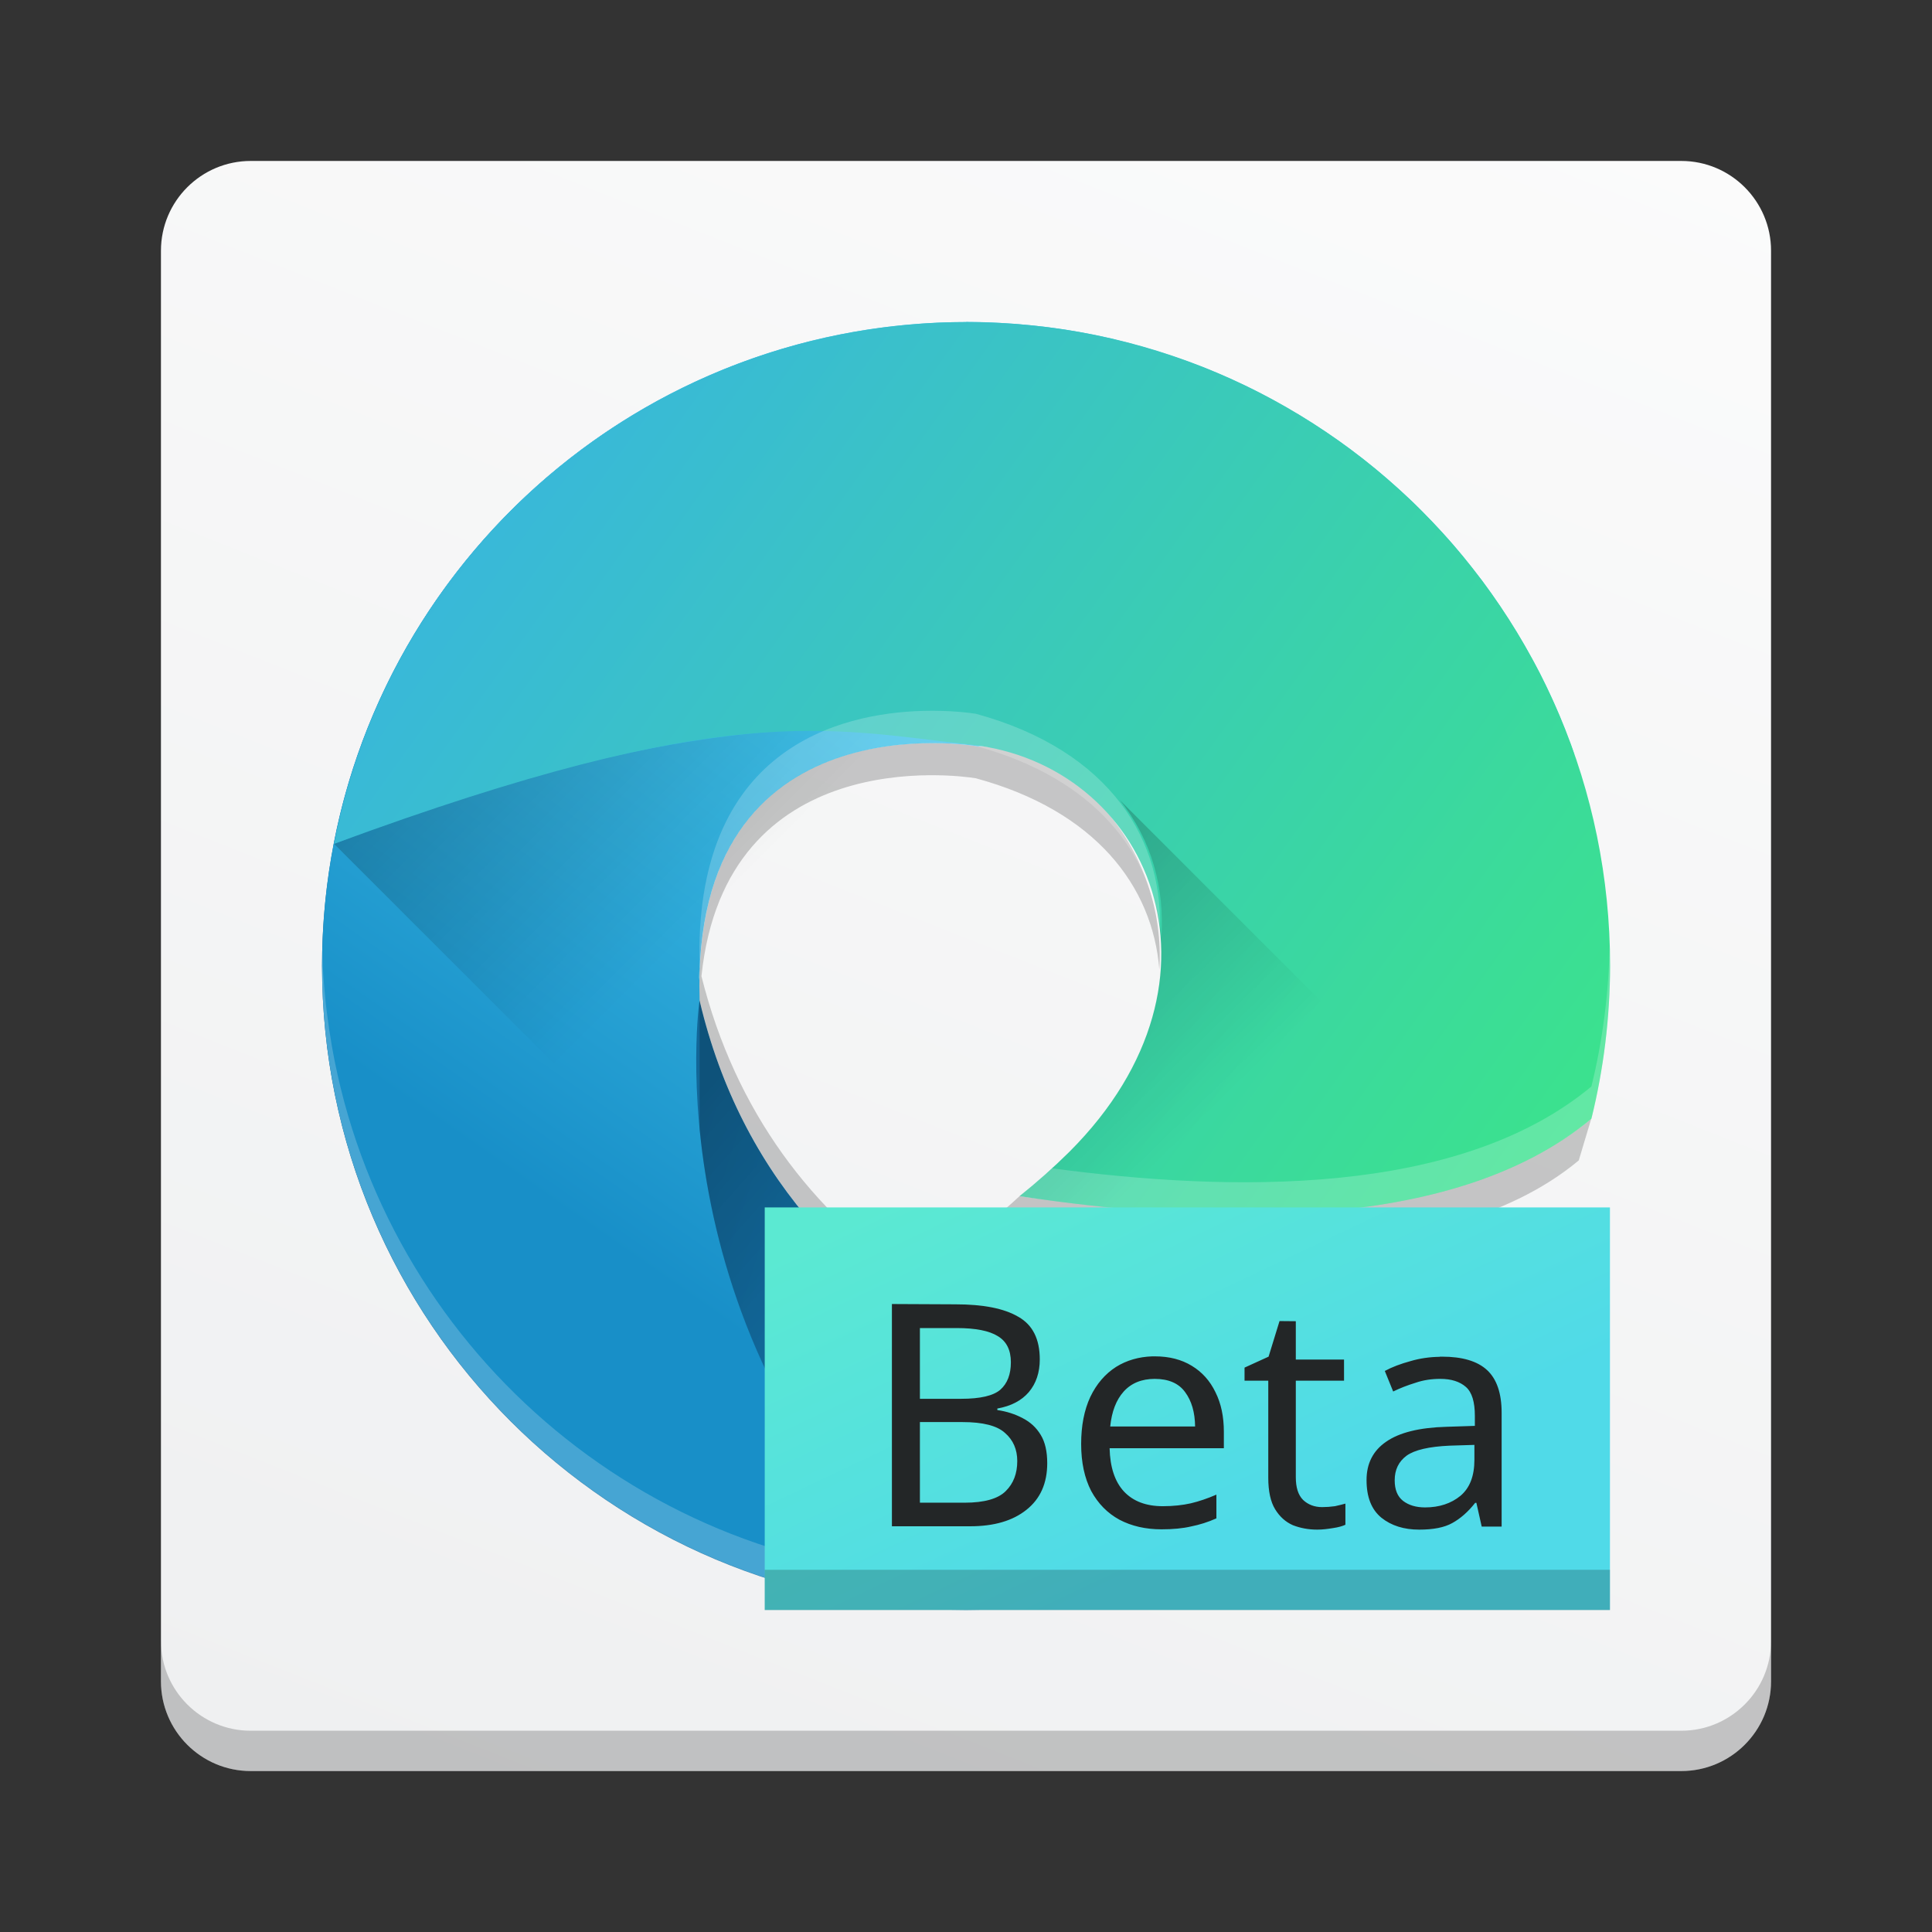 <?xml version="1.0" encoding="UTF-8" standalone="no"?>
<!-- Created with Inkscape (http://www.inkscape.org/) -->

<svg
   width="48"
   height="48"
   viewBox="0 0 12.7 12.7"
   version="1.1"
   id="svg5"
   inkscape:version="1.1.1 (3bf5ae0d25, 2021-09-20, custom)"
   sodipodi:docname="microsoft-edge-beta.svg"
   xmlns:inkscape="http://www.inkscape.org/namespaces/inkscape"
   xmlns:sodipodi="http://sodipodi.sourceforge.net/DTD/sodipodi-0.dtd"
   xmlns:xlink="http://www.w3.org/1999/xlink"
   xmlns="http://www.w3.org/2000/svg"
   xmlns:svg="http://www.w3.org/2000/svg">
  <rect x="0" y="0" width="12.7" height="12.7" fill="#333333" stroke="none"/>
  <sodipodi:namedview
     id="namedview7"
     pagecolor="#ffffff"
     bordercolor="#666666"
     borderopacity="1.0"
     inkscape:pageshadow="2"
     inkscape:pageopacity="0.0"
     inkscape:pagecheckerboard="0"
     inkscape:document-units="px"
     showgrid="false"
     units="px"
     height="48px"
     inkscape:zoom="3.9999998"
     inkscape:cx="-55.250002"
     inkscape:cy="-4.1250002"
     inkscape:window-width="1920"
     inkscape:window-height="1007"
     inkscape:window-x="0"
     inkscape:window-y="0"
     inkscape:window-maximized="1"
     inkscape:current-layer="svg5"
     showguides="false" />
  <defs
     id="defs2">
    <linearGradient
       inkscape:collect="always"
       id="linearGradient1868">
      <stop
         style="stop-color:#50dae8;stop-opacity:1;"
         offset="0"
         id="stop1864" />
      <stop
         style="stop-color:#5be9d2;stop-opacity:1"
         offset="1"
         id="stop1866" />
    </linearGradient>
    <linearGradient
       inkscape:collect="always"
       id="linearGradient13779">
      <stop
         style="stop-color:#000000;stop-opacity:1;"
         offset="0"
         id="stop13775" />
      <stop
         style="stop-color:#000000;stop-opacity:0;"
         offset="1"
         id="stop13777" />
    </linearGradient>
    <linearGradient
       inkscape:collect="always"
       id="linearGradient12344">
      <stop
         style="stop-color:#116393;stop-opacity:1;"
         offset="0"
         id="stop12340" />
      <stop
         style="stop-color:#1682c1;stop-opacity:1"
         offset="1"
         id="stop12342" />
    </linearGradient>
    <linearGradient
       inkscape:collect="always"
       id="linearGradient10516">
      <stop
         style="stop-color:#188fc8;stop-opacity:1"
         offset="0"
         id="stop10512" />
      <stop
         style="stop-color:#41c3e9;stop-opacity:1"
         offset="1"
         id="stop10514" />
    </linearGradient>
    <linearGradient
       inkscape:collect="always"
       id="linearGradient9708">
      <stop
         style="stop-color:#3be588;stop-opacity:1"
         offset="0"
         id="stop9704" />
      <stop
         style="stop-color:#39b2e4;stop-opacity:1"
         offset="1"
         id="stop9706" />
    </linearGradient>
    <linearGradient
       inkscape:collect="always"
       xlink:href="#linearGradient9708"
       id="linearGradient9710"
       x1="43.344"
       y1="33.006"
       x2="5.328"
       y2="5.709"
       gradientUnits="userSpaceOnUse"
       gradientTransform="matrix(0.212,0,0,0.212,1.27,1.27)" />
    <linearGradient
       inkscape:collect="always"
       xlink:href="#linearGradient10516"
       id="linearGradient10518"
       x1="10.758"
       y1="31.086"
       x2="21.44"
       y2="15.766"
       gradientUnits="userSpaceOnUse"
       gradientTransform="matrix(0.212,0,0,0.212,1.27,1.27)" />
    <linearGradient
       inkscape:collect="always"
       xlink:href="#linearGradient12344"
       id="linearGradient12346"
       x1="11.5"
       y1="30.377"
       x2="37.075"
       y2="38.473"
       gradientUnits="userSpaceOnUse"
       gradientTransform="matrix(0.212,0,0,0.212,1.27,1.27)" />
    <linearGradient
       inkscape:collect="always"
       xlink:href="#linearGradient13779"
       id="linearGradient13781"
       x1="5.818"
       y1="17.501"
       x2="13.325"
       y2="24.987"
       gradientUnits="userSpaceOnUse"
       gradientTransform="matrix(0.212,0,0,0.212,1.27,1.27)" />
    <linearGradient
       inkscape:collect="always"
       xlink:href="#linearGradient13779"
       id="linearGradient16523"
       x1="12.68"
       y1="31.412"
       x2="19.473"
       y2="37.44"
       gradientUnits="userSpaceOnUse"
       gradientTransform="matrix(0.212,0,0,0.212,1.27,1.27)" />
    <linearGradient
       inkscape:collect="always"
       xlink:href="#linearGradient13779"
       id="linearGradient17995"
       x1="25.694"
       y1="21.965"
       x2="31.824"
       y2="28.234"
       gradientUnits="userSpaceOnUse"
       gradientTransform="matrix(0.212,0,0,0.212,1.27,1.27)" />
    <linearGradient
       inkscape:collect="always"
       xlink:href="#linearGradient1868"
       id="linearGradient1870"
       x1="6.38"
       y1="12.314"
       x2="4.885"
       y2="9.073"
       gradientUnits="userSpaceOnUse"
       gradientTransform="matrix(0.808,0,0,0.833,1.18,0.661)" />
    <linearGradient
       inkscape:collect="always"
       xlink:href="#linearGradient956"
       id="linearGradient958"
       x1="4.094"
       y1="12.52"
       x2="9.498"
       y2="-1.15"
       gradientUnits="userSpaceOnUse" />
    <linearGradient
       inkscape:collect="always"
       id="linearGradient956">
      <stop
         style="stop-color:#eff0f1;stop-opacity:1"
         offset="0"
         id="stop952" />
      <stop
         style="stop-color:#fcfcfc;stop-opacity:1"
         offset="1"
         id="stop954" />
    </linearGradient>
  </defs>
  <path
     style="color:#000000;fill:url(#linearGradient958);fill-opacity:1;stroke-width:0.265;stroke-linecap:round;stroke-linejoin:round;-inkscape-stroke:none"
     d="m 1.648,1.058 c -0.325,0 -0.59,0.264 -0.59,0.59 v 9.404 c 0,0.325 0.264,0.59 0.59,0.59 h 9.404 c 0.325,0 0.59,-0.264 0.59,-0.59 V 1.648 c 0,-0.325 -0.264,-0.59 -0.59,-0.59 z"
     id="rect30-0"
     sodipodi:nodetypes="sssssssss" />
  <path
     id="rect30-0-7"
     style="color:#000000;opacity:0.2;fill:#000000;fill-opacity:1;stroke-width:0.265;stroke-linecap:round;stroke-linejoin:round;-inkscape-stroke:none"
     d="m 1.058,10.787 v 0.265 c 0,0.325 0.264,0.59 0.59,0.59 h 9.404 c 0.325,0 0.59,-0.264 0.59,-0.59 v -0.265 c 0,0.325 -0.264,0.59 -0.59,0.59 H 1.648 c -0.325,0 -0.59,-0.264 -0.59,-0.59 z" />
  <path
     id="path868-1"
     style="opacity:0.2;fill:#000000;fill-opacity:1;stroke-width:0.224"
     d="M 6.133,4.884 C 6.112,4.884 6.09,4.884 6.067,4.885 5.551,4.899 4.648,5.105 4.6,6.368 4.534,6.09 4.496,5.792 4.49,5.474 c -0.009,0.398 0.029,0.766 0.109,1.103 -4.786e-4,0.004 -0.003,0.024 -0.007,0.058 0.002,0.007 0.004,0.014 0.006,0.021 2.544e-4,-0.025 0.001,-0.05 0.002,-0.075 C 5.026,8.381 6.621,9.313 8.467,9.313 8.721,9.313 9.016,9.286 9.492,9.185 9.584,9.1 9.673,9.01 9.758,8.916 9.18,9.056 8.812,9.101 8.467,9.102 6.637,9.102 5.053,8.186 4.611,6.417 4.77,4.889 6.293,5.096 6.415,5.116 7.199,5.329 7.578,5.824 7.621,6.375 7.669,5.6 7.084,4.91 6.428,4.906 6.399,4.901 6.283,4.885 6.133,4.884 Z m 4.327,2.47 C 9.586,8.082 7.872,8.019 6.702,7.863 6.633,7.927 6.562,7.988 6.489,8.047 7.683,8.225 9.45,8.4 10.378,7.628 Z" />
  <path
     id="path868"
     style="fill:url(#linearGradient12346);fill-opacity:1;stroke-width:0.224"
     d="m 5.325,2.245 c -1.885,0.47 -3.207,2.163 -3.208,4.105 -1e-7,2.338 1.895,4.233 4.233,4.233 1.198,-6.14e-4 2.339,-0.509 3.142,-1.398 -0.335,0.084 -0.679,0.127 -1.025,0.128 -2.338,0 -4.276,-1.496 -3.94,-4.355 5.927e-4,-1.048 0.096,-1.936 0.798,-2.713 z"
     sodipodi:nodetypes="ccccccc" />
  <path
     id="path1194-5-5"
     style="fill:url(#linearGradient10518);fill-opacity:1;stroke-width:0.209"
     d="M 6.35,2.117 C 6.244,2.117 6.139,2.121 6.034,2.129 3.825,2.294 2.117,4.135 2.117,6.35 2.118,8.636 3.934,10.507 6.218,10.578 4.26,8.835 4.599,6.572 4.599,6.572 4.536,4.57 6.428,4.906 6.428,4.906 c 0,0 2.952,-0.217 3.921,0.054 -4.2e-5,-1.226e-4 4.3e-5,-2.963e-4 0,-4.233e-4 -0.016,-0.047 -0.034,-0.094 -0.052,-0.14 -0.004,-0.011 -0.008,-0.021 -0.012,-0.032 -0.018,-0.045 -0.036,-0.089 -0.055,-0.133 l -0.003,-0.007 c -3.18e-4,-7.409e-4 -8.8e-4,-0.001 -0.001,-0.002 -0.044,-0.1 -0.091,-0.198 -0.143,-0.294 l -0.001,-0.002 c -7.63e-4,-0.001 -0.002,-0.003 -0.003,-0.004 C 10.029,4.253 9.977,4.165 9.922,4.078 l -0.003,-0.005 c -0.005,-0.007 -0.009,-0.014 -0.014,-0.021 -0.053,-0.082 -0.109,-0.163 -0.167,-0.241 l -0.002,-0.002 c -0.008,-0.011 -0.016,-0.021 -0.024,-0.031 C 9.651,3.698 9.588,3.621 9.522,3.546 9.452,3.468 9.38,3.392 9.305,3.318 c -0.002,-0.002 -0.004,-0.004 -0.006,-0.006 -0.002,-0.002 -0.004,-0.003 -0.005,-0.005 C 9.217,3.234 9.139,3.164 9.058,3.096 8.976,3.028 8.891,2.962 8.803,2.9 8.803,2.9 8.803,2.9 8.803,2.9 8.718,2.84 8.631,2.783 8.542,2.729 c -0.003,-0.002 -0.006,-0.004 -0.009,-0.006 -0.001,-8.88e-4 -0.003,-0.002 -0.005,-0.002 l -8.24e-4,-4.127e-4 C 8.439,2.667 8.347,2.616 8.254,2.569 l -0.003,-0.002 C 8.25,2.567 8.249,2.567 8.249,2.566 8.154,2.519 8.059,2.475 7.961,2.435 l -0.004,-0.002 c -6.774e-4,-2.816e-4 -0.001,-5.461e-4 -0.002,-8.24e-4 C 7.858,2.393 7.759,2.357 7.659,2.325 l -0.007,-0.003 c -0.002,-5.208e-4 -0.003,-7.176e-4 -0.005,-0.001 -0.096,-0.031 -0.194,-0.059 -0.293,-0.083 -0.009,-0.002 -0.018,-0.004 -0.026,-0.007 C 7.227,2.207 7.124,2.187 7.021,2.17 l -0.006,-0.001 c -0.001,-1.734e-4 -0.002,-2.414e-4 -0.003,-4.128e-4 C 6.907,2.152 6.802,2.14 6.696,2.131 6.69,2.131 6.683,2.13 6.677,2.129 c -0.006,-4.276e-4 -0.013,-8.4e-4 -0.019,-0.001 -0.038,-0.003 -0.077,-0.005 -0.116,-0.007 -0.014,-6.18e-4 -0.028,-0.001 -0.041,-0.002 -0.05,-0.002 -0.1,-0.003 -0.15,-0.003 z"
     sodipodi:nodetypes="ccccccccccccccccccccccscccsscccccccscccccsccccccccccc" />
  <path
     id="rect12928"
     style="opacity:0.2;fill:url(#linearGradient13781);fill-opacity:1;stroke-width:0.291"
     d="M 5.445,4.793 C 4.623,4.8 3.55,5.018 2.196,5.547 L 5.178,8.528 7.488,6.218 6.109,4.839 C 5.931,4.81 5.736,4.794 5.524,4.793 c -0.026,-1.907e-4 -0.052,-2.54e-4 -0.079,0 z" />
  <path
     id="path1194"
     style="fill:url(#linearGradient9710);fill-opacity:1;stroke-width:0.209"
     d="M 6.35,2.117 C 4.323,2.118 2.581,3.556 2.196,5.547 4.789,4.591 5.445,4.793 6.382,4.895 7.543,5.022 8.174,6.427 7.03,7.571 6.926,7.674 6.817,7.771 6.702,7.863 7.896,8.042 9.533,8.126 10.461,7.354 c 0.081,-0.328 0.122,-0.665 0.123,-1.004 0,-2.338 -1.895,-4.233 -4.233,-4.233 z"
     sodipodi:nodetypes="ccsccccc" />
  <path
     id="path868-6"
     style="opacity:0.2;fill:#ffffff;fill-opacity:1;stroke-width:0.224"
     d="m 6.067,4.673 c -0.543,0.015 -1.514,0.242 -1.468,1.687 -3e-7,0 -0.003,0.026 -0.007,0.064 0.002,0.007 0.004,0.014 0.006,0.021 C 4.616,4.656 6.287,4.884 6.415,4.904 7.199,5.117 7.578,5.612 7.621,6.164 7.667,5.53 7.298,4.933 6.415,4.692 6.382,4.687 6.248,4.668 6.067,4.673 Z M 10.581,6.212 C 10.575,6.526 10.536,6.838 10.461,7.142 9.586,7.87 8.085,7.836 6.916,7.68 6.846,7.743 6.775,7.804 6.702,7.863 7.896,8.042 9.533,8.126 10.461,7.354 c 0.081,-0.328 0.122,-0.665 0.123,-1.004 0,-0.046 -0.001,-0.092 -0.003,-0.138 z m -8.463,0.035 c -8.32e-4,0.034 -0.001,0.068 -0.001,0.103 2.46e-5,0.036 3.35e-4,0.071 0.001,0.107 2.05e-5,8.24e-4 -2.1e-5,0.002 0,0.002 9.04e-4,0.035 0.002,0.069 0.004,0.104 0.002,0.035 0.004,0.071 0.007,0.106 1.738e-4,0.002 2.36e-4,0.005 4.136e-4,0.007 0.003,0.033 0.005,0.065 0.009,0.098 3.138e-4,0.003 5.061e-4,0.006 8.24e-4,0.01 0.003,0.032 0.007,0.063 0.011,0.095 0.009,0.069 0.019,0.138 0.031,0.206 0.006,0.034 0.012,0.068 0.019,0.102 0.388,1.938 2.098,3.398 4.151,3.398 1.198,-6.13e-4 2.339,-0.509 3.142,-1.398 -0.089,0.022 -0.178,0.041 -0.268,0.058 -0.779,0.721 -1.803,1.128 -2.874,1.129 -2.052,0 -3.763,-1.46 -4.151,-3.398 -0.007,-0.034 -0.013,-0.068 -0.019,-0.102 -0.012,-0.068 -0.022,-0.137 -0.031,-0.206 -0.004,-0.031 -0.008,-0.063 -0.011,-0.095 -3.16e-4,-0.003 -5.095e-4,-0.006 -8.24e-4,-0.01 -0.003,-0.032 -0.006,-0.065 -0.009,-0.098 -1.905e-4,-0.002 -2.398e-4,-0.005 -4.136e-4,-0.007 -0.003,-0.035 -0.005,-0.07 -0.007,-0.106 -0.002,-0.034 -0.003,-0.069 -0.004,-0.104 z"
     sodipodi:nodetypes="sscccccsscccccssccsccsccccscccccssccccccc" />
  <path
     id="rect16179"
     style="opacity:0.2;fill:url(#linearGradient16523);fill-opacity:1;stroke-width:0.211"
     d="m 4.599,6.576 v 0.847 c 0.08,0.818 0.414,2.085 1.617,3.158 0.045,0.001 0.089,0.003 0.134,0.003 0.643,-3.59e-4 1.269,-0.147 1.836,-0.42 L 7.168,9.145 C 5.907,8.803 4.918,7.938 4.599,6.576 Z" />
  <path
     id="rect17125"
     style="opacity:0.2;fill:url(#linearGradient17995);fill-opacity:1;stroke-width:0.195"
     d="M 7.36,5.258 C 7.571,5.522 7.657,5.839 7.634,6.166 7.626,6.062 7.605,5.961 7.573,5.863 7.728,6.371 7.598,7.003 7.03,7.571 6.926,7.674 6.817,7.771 6.702,7.863 7.656,8.006 8.892,8.088 9.823,7.721 Z" />
  <rect
     style="opacity:1;fill:url(#linearGradient1870);fill-opacity:1;stroke-width:0.217"
     id="rect868"
     width="5.556"
     height="2.646"
     x="5.027"
     y="7.937" />
  <path
     id="path12156"
     style="font-size:2.558px;line-height:1.25;font-family:'Noto Sans';-inkscape-font-specification:'Noto Sans';fill:#232627;fill-opacity:1;stroke-width:0.227"
     d="m 5.863,8.572 v 1.461 h 0.514 c 0.157,0 0.28,-0.036 0.37,-0.108 0.091,-0.072 0.137,-0.174 0.137,-0.307 0,-0.076 -0.014,-0.139 -0.043,-0.186 -0.029,-0.048 -0.068,-0.084 -0.119,-0.11 -0.049,-0.026 -0.104,-0.044 -0.166,-0.053 v -0.01 c 0.09,-0.016 0.159,-0.052 0.207,-0.108 0.048,-0.057 0.072,-0.129 0.072,-0.215 0,-0.134 -0.047,-0.227 -0.141,-0.28 -0.093,-0.055 -0.231,-0.082 -0.413,-0.082 z m 2.548,0.112 -0.072,0.234 -0.158,0.072 v 0.086 H 8.337 V 9.714 c 0,0.089 0.015,0.158 0.045,0.207 0.03,0.049 0.069,0.084 0.117,0.105 0.049,0.019 0.102,0.029 0.16,0.029 0.033,0 0.067,-0.004 0.103,-0.01 0.035,-0.005 0.063,-0.013 0.082,-0.022 V 9.884 c -0.018,0.005 -0.041,0.011 -0.069,0.017 -0.029,0.004 -0.057,0.006 -0.084,0.006 -0.05,0 -0.092,-0.016 -0.125,-0.047 C 8.533,9.827 8.518,9.777 8.518,9.71 V 9.076 h 0.317 V 8.937 H 8.518 V 8.685 Z M 6.047,8.73 H 6.289 c 0.124,0 0.214,0.018 0.27,0.053 0.057,0.034 0.086,0.091 0.086,0.172 0,0.079 -0.023,0.139 -0.069,0.18 -0.046,0.04 -0.132,0.06 -0.258,0.06 H 6.047 Z M 7.575,8.916 c -0.089,0.003 -0.169,0.026 -0.238,0.069 -0.072,0.046 -0.129,0.112 -0.17,0.198 -0.04,0.086 -0.06,0.189 -0.06,0.309 0,0.121 0.022,0.224 0.066,0.309 0.045,0.083 0.107,0.146 0.186,0.189 0.08,0.042 0.172,0.063 0.276,0.063 0.075,0 0.14,-0.006 0.195,-0.019 0.055,-0.011 0.11,-0.028 0.166,-0.053 V 9.825 C 7.938,9.85 7.883,9.869 7.828,9.882 7.775,9.894 7.713,9.901 7.644,9.901 7.534,9.901 7.449,9.869 7.388,9.804 7.328,9.739 7.297,9.644 7.294,9.52 H 8.045 V 9.412 c 0,-0.1 -0.018,-0.186 -0.055,-0.26 C 7.954,9.077 7.902,9.019 7.834,8.978 7.767,8.937 7.686,8.916 7.592,8.916 c -0.006,0 -0.012,-1.812e-4 -0.018,4e-7 z M 9.464,8.919 C 9.398,8.92 9.334,8.929 9.273,8.947 9.207,8.965 9.151,8.986 9.103,9.012 l 0.055,0.135 c 0.045,-0.022 0.094,-0.041 0.146,-0.057 0.052,-0.018 0.106,-0.026 0.164,-0.026 0.072,2e-7 0.128,0.018 0.168,0.053 0.04,0.035 0.059,0.099 0.059,0.19 v 0.066 l -0.186,0.006 c -0.179,0.005 -0.311,0.038 -0.397,0.098 -0.086,0.059 -0.129,0.143 -0.129,0.252 0,0.112 0.032,0.194 0.098,0.248 0.065,0.052 0.148,0.078 0.248,0.078 0.093,0 0.165,-0.014 0.217,-0.043 0.053,-0.029 0.104,-0.073 0.151,-0.133 h 0.008 l 0.035,0.156 h 0.131 V 9.287 c 0,-0.128 -0.032,-0.222 -0.096,-0.281 -0.064,-0.059 -0.163,-0.088 -0.296,-0.088 -0.004,0 -0.009,-7.48e-5 -0.014,0 z M 7.59,9.064 c 0.091,0 0.159,0.029 0.201,0.088 0.042,0.057 0.064,0.132 0.065,0.225 H 7.298 c 0.01,-0.098 0.039,-0.174 0.088,-0.229 0.05,-0.056 0.119,-0.084 0.205,-0.084 z M 6.047,9.348 h 0.28 c 0.135,0 0.228,0.024 0.28,0.072 0.053,0.046 0.08,0.108 0.08,0.184 0,0.082 -0.025,0.148 -0.076,0.198 -0.05,0.05 -0.14,0.076 -0.27,0.076 H 6.047 Z m 3.645,0.15 v 0.098 c 0,0.106 -0.03,0.185 -0.092,0.237 -0.061,0.05 -0.139,0.076 -0.232,0.076 -0.059,0 -0.107,-0.014 -0.145,-0.043 -0.037,-0.029 -0.055,-0.074 -0.055,-0.135 0,-0.07 0.026,-0.123 0.078,-0.162 0.053,-0.038 0.148,-0.06 0.284,-0.066 z" />
  <rect
     style="opacity:0.2;fill:#000000;fill-opacity:1;stroke-width:0.069"
     id="rect12286"
     width="5.556"
     height="0.265"
     x="5.027"
     y="10.319" />
</svg>
